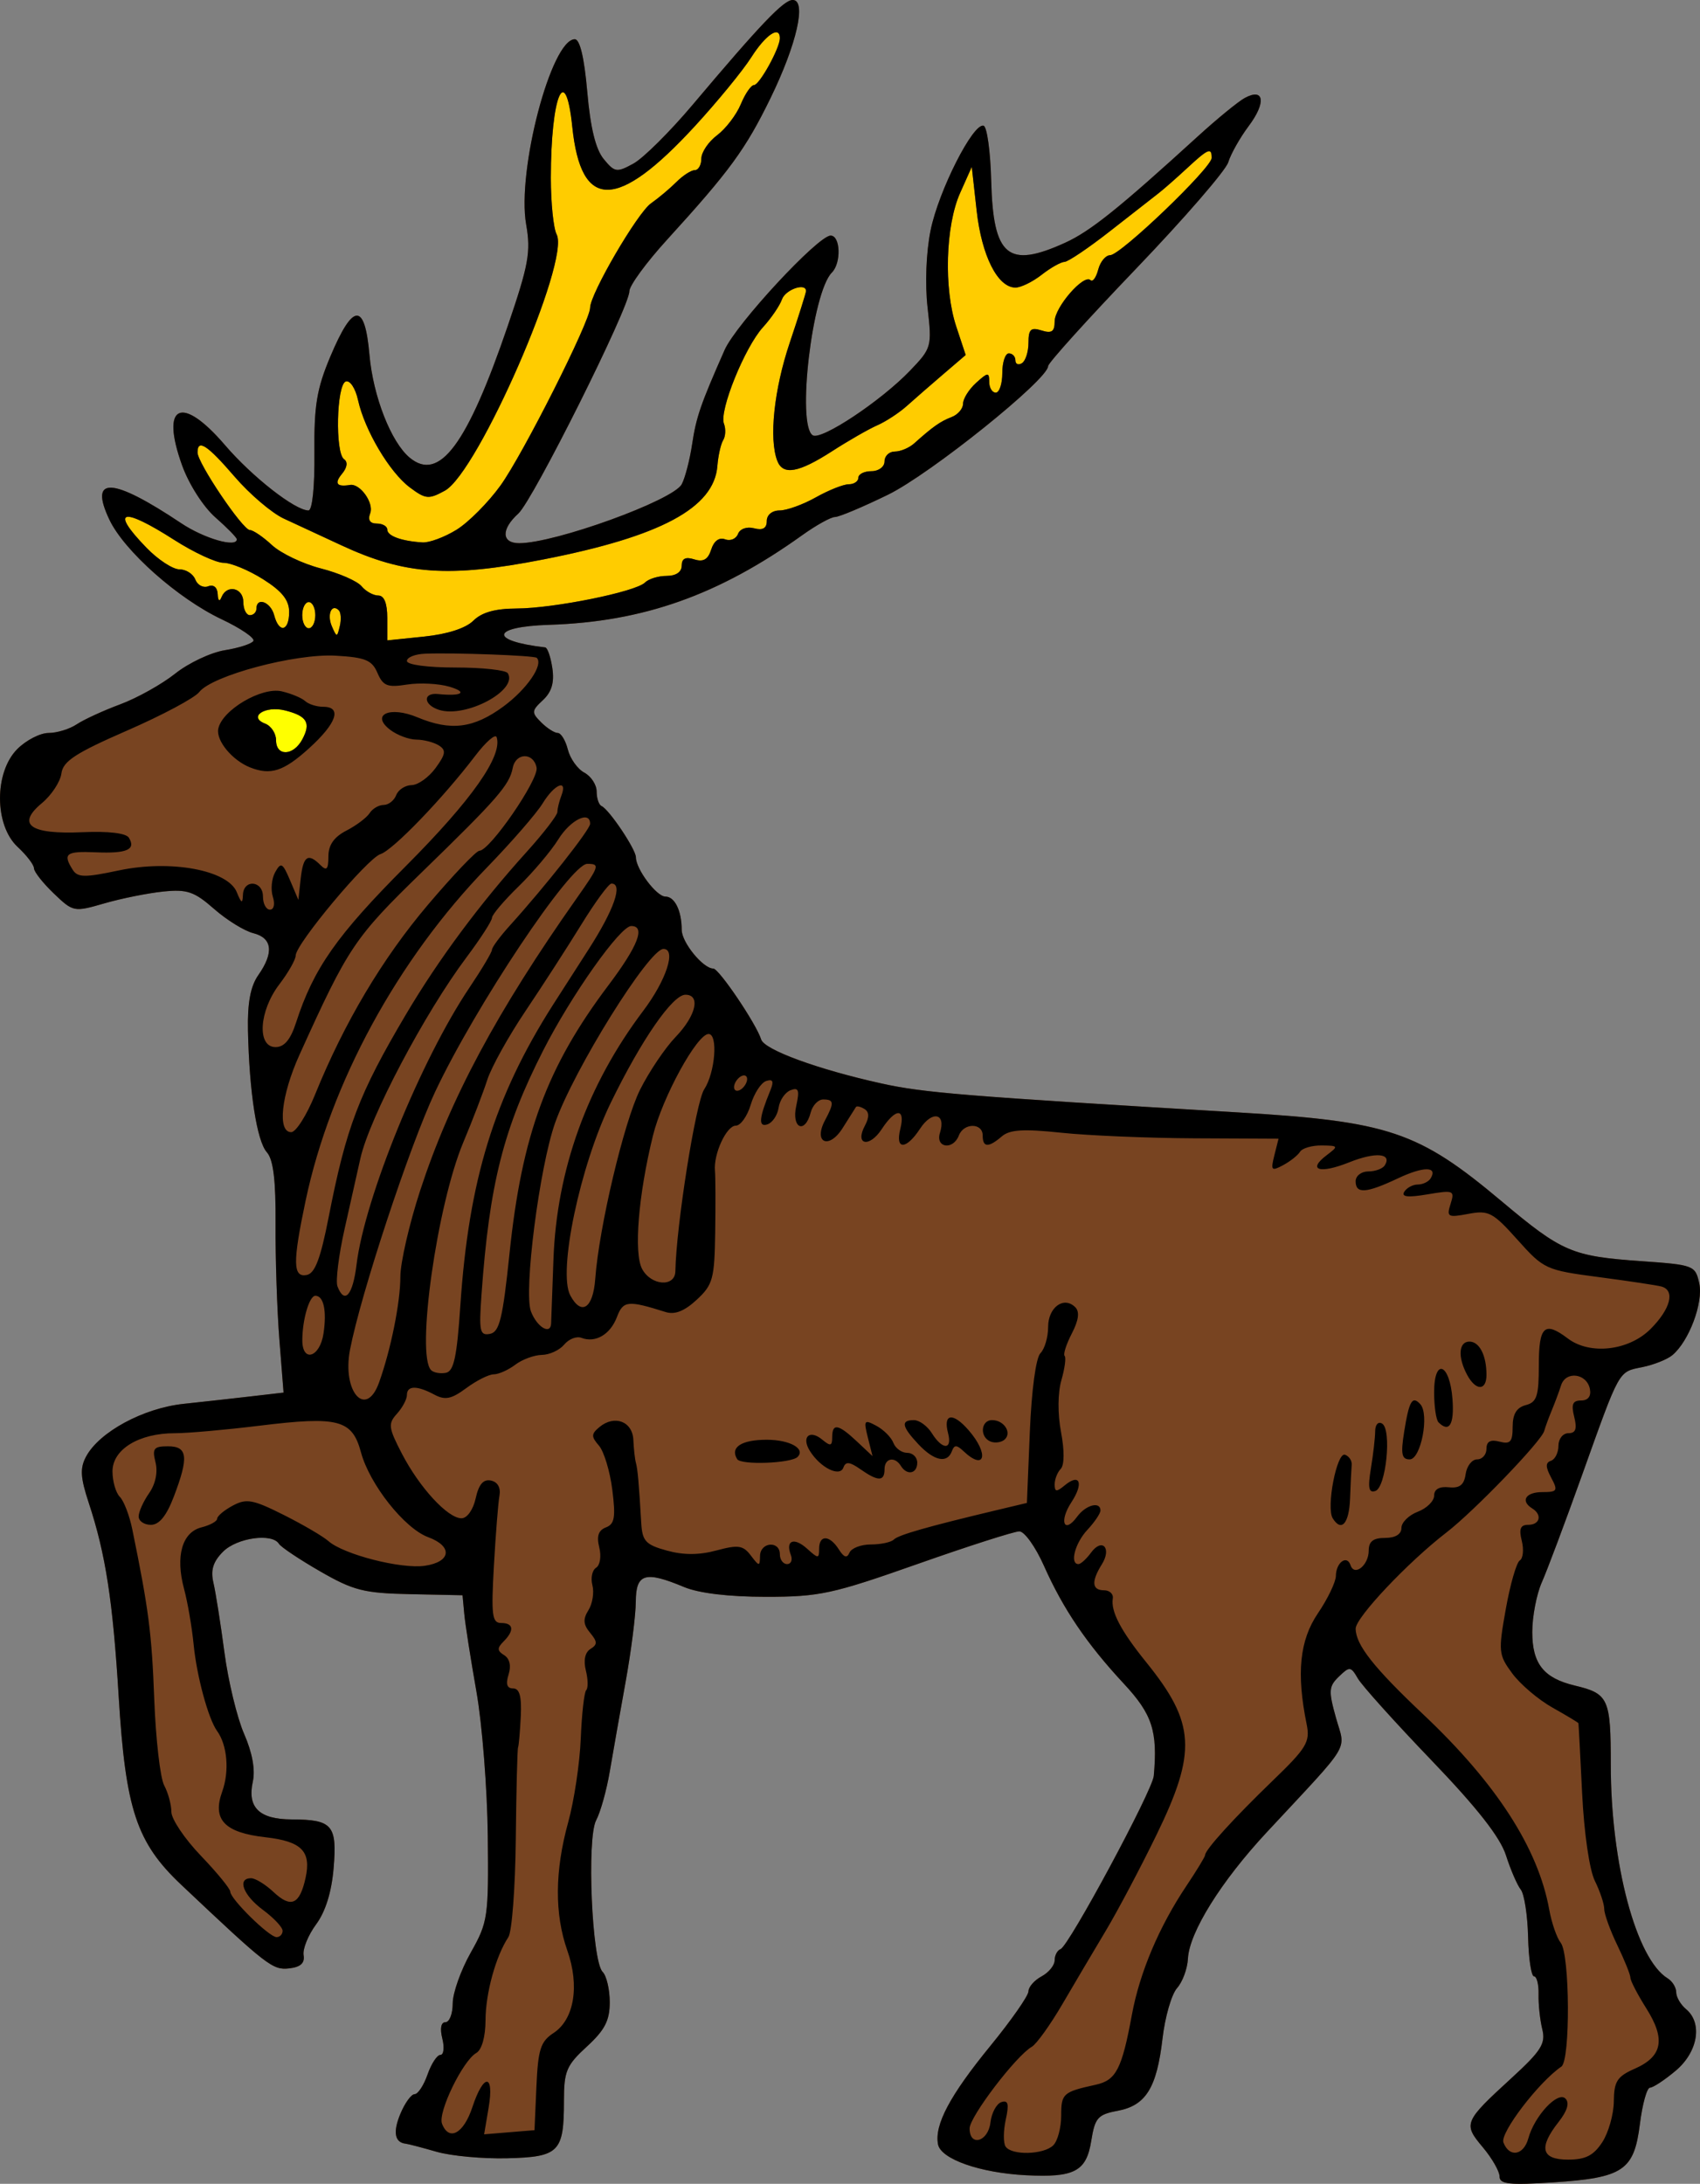 <?xml version="1.0" encoding="UTF-8" standalone="no"?>
<!-- Created with Inkscape (http://www.inkscape.org/) -->

<svg
   version="1.1"
   id="svg1"
   width="346.437"
   height="444.927"
   viewBox="0 0 346.437 444.927"
   sodipodi:docname="Deer28c.svg"
   inkscape:version="1.3.2 (091e20ef0f, 2023-11-25)"
   xmlns:inkscape="http://www.inkscape.org/namespaces/inkscape"
   xmlns:sodipodi="http://sodipodi.sourceforge.net/DTD/sodipodi-0.dtd"
   xmlns="http://www.w3.org/2000/svg"
   xmlns:svg="http://www.w3.org/2000/svg">
  <rect x="0" y="0" width="346.437" height="444.927" fill="#808080" stroke="none"/>
  <defs
     id="defs1" />
  <sodipodi:namedview
     id="namedview1"
     pagecolor="#ffffff"
     bordercolor="#000000"
     borderopacity="0.25"
     inkscape:showpageshadow="2"
     inkscape:pageopacity="0.0"
     inkscape:pagecheckerboard="0"
     inkscape:deskcolor="#d1d1d1"
     showgrid="false"
     inkscape:zoom="1.3050131"
     inkscape:cx="170.11323"
     inkscape:cy="211.10899"
     inkscape:window-width="1920"
     inkscape:window-height="1011"
     inkscape:window-x="0"
     inkscape:window-y="0"
     inkscape:window-maximized="1"
     inkscape:current-layer="layer1" />
  <g
     inkscape:groupmode="layer"
     id="layer1"
     inkscape:label="Layer 1"
     transform="translate(-33.077,-38.667)">
    <path
       style="display:inline;fill:#784421"
       d="m 338.667,482.109 c 0,-1.047 -1.543,-3.738 -3.429,-5.98 -4.012,-4.768 -3.838,-5.19 5.814,-14.031 6.113,-5.6 7.045,-7.074 6.321,-10 -0.467,-1.888 -0.807,-5.082 -0.756,-7.099 0.051,-2.017 -0.367,-3.672 -0.929,-3.677 -0.562,-0.006 -1.105,-3.615 -1.207,-8.019 -0.102,-4.405 -0.774,-8.75 -1.493,-9.656 -0.719,-0.906 -2.076,-4.047 -3.016,-6.981 -1.183,-3.69 -5.857,-9.652 -15.174,-19.354 -7.406,-7.711 -14.156,-15.211 -15.001,-16.667 -1.442,-2.484 -1.679,-2.509 -3.865,-0.401 -2.08,2.007 -2.145,2.901 -0.604,8.404 1.946,6.951 3.469,4.434 -14.13,23.351 -9.3,9.996 -15.764,20.366 -16.036,25.726 -0.104,2.049 -1.103,4.749 -2.22,6 -1.117,1.251 -2.449,5.874 -2.961,10.274 -1.17,10.065 -3.395,13.644 -9.153,14.724 -4.036,0.757 -4.617,1.419 -5.367,6.114 -0.998,6.241 -3.42,7.516 -13.313,7.009 -9.342,-0.479 -17.336,-3.284 -17.914,-6.286 -0.767,-3.982 2.415,-9.968 10.66,-20.055 4.274,-5.229 7.771,-10.235 7.772,-11.126 9e-4,-0.891 1.202,-2.262 2.668,-3.047 1.467,-0.785 2.667,-2.256 2.667,-3.269 0,-1.013 0.542,-2.042 1.205,-2.286 1.693,-0.625 18.724,-32.265 18.995,-35.29 0.818,-9.133 -0.289,-12.539 -6.111,-18.798 -7.553,-8.12 -12.366,-15.224 -16.277,-24.022 -1.711,-3.85 -3.964,-7 -5.006,-7 -1.042,0 -10.405,3 -20.806,6.667 -17.283,6.093 -19.938,6.667 -30.832,6.667 -7.58,0 -13.663,-0.728 -16.707,-2 -7.944,-3.319 -9.791,-2.755 -9.819,3 -0.013,2.75 -0.948,10.1 -2.076,16.333 -1.129,6.233 -2.581,14.456 -3.229,18.272 -0.647,3.816 -1.894,8.278 -2.77,9.916 -1.944,3.632 -0.876,28.703 1.316,30.895 0.798,0.798 1.451,3.585 1.451,6.194 0,3.715 -1.011,5.67 -4.667,9.025 -4.163,3.82 -4.667,5.017 -4.667,11.078 0,10.408 -0.985,11.406 -11.517,11.677 -4.966,0.128 -11.456,-0.466 -14.422,-1.32 -2.967,-0.854 -5.794,-1.594 -6.283,-1.645 -2.271,-0.237 -2.664,-2.343 -1.129,-6.05 0.921,-2.224 2.233,-4.043 2.916,-4.043 0.683,0 1.868,-1.8 2.635,-4 0.767,-2.2 1.947,-4 2.623,-4 0.676,0 0.852,-1.5 0.392,-3.333 -0.515,-2.054 -0.269,-3.333 0.641,-3.333 0.813,0 1.478,-1.724 1.478,-3.832 0,-2.108 1.65,-6.758 3.667,-10.333 3.515,-6.232 3.659,-7.22 3.479,-23.835 -0.103,-9.533 -1.143,-22.733 -2.31,-29.333 -1.167,-6.6 -2.283,-13.721 -2.479,-15.825 l -0.356,-3.825 -10.667,-0.223 c -9.421,-0.197 -11.562,-0.738 -18.333,-4.636 -4.217,-2.427 -8.002,-4.956 -8.412,-5.619 -1.386,-2.243 -8.552,-1.242 -11.385,1.591 -2.039,2.039 -2.573,3.756 -1.969,6.333 0.456,1.945 1.465,8.336 2.243,14.203 0.778,5.867 2.585,13.34 4.015,16.607 1.668,3.811 2.302,7.295 1.769,9.721 -1.156,5.262 1.315,7.668 7.902,7.693 8.315,0.031 9.291,1.155 8.567,9.876 -0.406,4.899 -1.649,8.906 -3.565,11.498 -1.618,2.188 -2.767,5.019 -2.554,6.292 0.27,1.611 -0.625,2.427 -2.946,2.687 -3.359,0.375 -4.435,-0.459 -22.007,-17.052 -9.095,-8.589 -11.331,-15.323 -12.732,-38.354 -1.186,-19.488 -2.66,-29.027 -6.097,-39.436 -1.706,-5.167 -1.816,-7.067 -0.549,-9.434 2.686,-5.018 11.652,-9.867 19.866,-10.744 4.136,-0.441 10.413,-1.139 13.95,-1.549 l 6.431,-0.747 -0.857,-10.862 c -0.471,-5.974 -0.819,-16.519 -0.773,-23.434 0.059,-8.96 -0.451,-13.174 -1.776,-14.667 -2.036,-2.293 -3.584,-12.272 -3.848,-24.801 -0.119,-5.648 0.509,-9.009 2.112,-11.297 3.212,-4.586 2.854,-7.564 -1.028,-8.538 -1.82,-0.457 -5.418,-2.682 -7.996,-4.946 -4.028,-3.537 -5.485,-4.034 -10.358,-3.535 -3.119,0.319 -8.511,1.401 -11.982,2.405 -6.225,1.8 -6.366,1.772 -10.333,-2.028 -2.212,-2.119 -4.022,-4.422 -4.022,-5.118 0,-0.695 -1.5,-2.654 -3.333,-4.354 -4.759,-4.411 -4.792,-15.212 -0.061,-19.944 1.8,-1.8 4.666,-3.273 6.37,-3.273 1.703,0 4.281,-0.791 5.727,-1.757 1.447,-0.966 5.441,-2.801 8.878,-4.078 3.436,-1.276 8.478,-4.093 11.205,-6.26 2.726,-2.167 7.278,-4.311 10.115,-4.764 2.837,-0.454 5.451,-1.299 5.81,-1.879 0.358,-0.58 -2.559,-2.573 -6.484,-4.43 -8.901,-4.211 -19.838,-13.915 -22.859,-20.281 -4.238,-8.932 0.533,-8.697 14.632,0.719 4.68,3.125 11.333,5.047 11.333,3.273 0,-0.343 -1.959,-2.345 -4.354,-4.448 -2.481,-2.178 -5.409,-6.755 -6.805,-10.638 -4.46,-12.402 -0.115,-14.436 8.752,-4.098 5.551,6.471 14.288,13.307 17.008,13.307 0.785,0 1.279,-4.766 1.214,-11.695 -0.091,-9.658 0.474,-13.083 3.247,-19.667 4.625,-10.982 7.025,-11.093 7.967,-0.367 0.743,8.467 4.404,17.824 8.208,20.981 6.029,5.004 11.708,-2.627 19.98,-26.847 4.255,-12.458 4.728,-15.07 3.748,-20.667 -1.918,-10.949 5.12,-37.739 9.914,-37.739 1.041,0 1.934,3.775 2.542,10.739 0.636,7.293 1.709,11.679 3.344,13.667 2.245,2.73 2.653,2.793 6.059,0.927 2.008,-1.1 7.446,-6.5 12.084,-12 13.853,-16.428 18.538,-21.333 20.371,-21.333 2.882,0 0.851,8.988 -4.52,20 C 185.01,69.086 181.794,73.486 169,87.522 c -4.217,4.626 -7.667,9.341 -7.667,10.479 0,3.283 -19.636,42.59 -22.629,45.299 -3.531,3.196 -3.447,6.034 0.179,6.034 7.311,0 31.361,-8.718 33.121,-12.007 0.685,-1.279 1.638,-4.951 2.119,-8.16 0.829,-5.528 1.724,-8.124 6.622,-19.201 2.33,-5.27 19.049,-23.3 21.605,-23.3 2.01,0 2.194,5.589 0.248,7.535 -4.019,4.019 -7.199,31.112 -3.892,33.156 1.743,1.077 13.886,-6.988 19.808,-13.157 4.418,-4.602 4.495,-4.879 3.59,-12.874 -0.547,-4.831 -0.294,-11.268 0.618,-15.749 1.643,-8.073 8.707,-21.99 10.807,-21.29 0.693,0.231 1.386,5.273 1.54,11.206 0.402,15.424 3.385,17.936 15.025,12.649 5.166,-2.347 10.909,-6.946 27.09,-21.697 3.952,-3.603 8.266,-7.129 9.586,-7.835 3.939,-2.108 4.361,0.949 0.79,5.715 -1.789,2.388 -3.671,5.718 -4.182,7.4 -0.511,1.682 -8.981,11.457 -18.821,21.721 -9.84,10.264 -17.891,19.18 -17.891,19.813 0,2.719 -23.984,21.977 -32.629,26.2 -5.113,2.498 -9.973,4.541 -10.8,4.541 -0.827,0 -3.844,1.675 -6.704,3.723 -17.042,12.201 -32.37,17.627 -51.528,18.242 -11.861,0.381 -12.375,3.254 -0.824,4.603 0.467,0.054 1.122,1.964 1.457,4.243 0.429,2.921 -0.138,4.839 -1.921,6.499 -2.334,2.175 -2.362,2.522 -0.362,4.523 1.192,1.192 2.713,2.167 3.38,2.167 0.667,0 1.593,1.516 2.058,3.369 0.465,1.853 1.976,3.974 3.359,4.714 1.382,0.74 2.513,2.474 2.513,3.854 0,1.38 0.45,2.709 1,2.953 1.542,0.685 7,8.824 7,10.437 0,2.411 4.201,8.007 6.011,8.007 1.901,0 3.323,2.899 3.323,6.776 0,2.559 4.353,7.891 6.442,7.891 1.148,0 8.785,11.311 9.748,14.437 0.651,2.112 11.562,6.107 24.476,8.962 8.67,1.917 16.747,2.573 72.667,5.905 30.786,1.835 36.763,3.846 53.728,18.084 12.38,10.39 14.323,11.223 28.525,12.225 10.676,0.753 10.975,0.868 11.776,4.517 0.865,3.94 -2.091,11.821 -5.493,14.644 -1.037,0.861 -3.774,1.951 -6.083,2.423 -4.965,1.015 -4.505,0.191 -12.355,22.135 -3.411,9.533 -7.078,19.304 -8.149,21.712 -1.071,2.408 -1.948,6.965 -1.948,10.127 0,6.468 2.326,9.395 8.667,10.908 6.885,1.643 7.333,2.629 7.333,16.14 0,20.151 5.177,39.581 11.594,43.513 0.957,0.586 1.74,1.863 1.74,2.837 0,0.974 0.9,2.517 2,3.43 3.423,2.841 2.437,8.729 -2.102,12.548 -2.256,1.899 -4.613,3.452 -5.237,3.452 -0.624,0 -1.552,3.334 -2.061,7.409 -1.183,9.469 -3.388,10.955 -17.632,11.887 -8.951,0.586 -10.968,0.367 -10.968,-1.187 z"
       id="path4" />
    <path
       id="path3"
       style="display:inline;fill:#ffcc00"
       d="m 191.245,45.247 c -1.046,0.009 -3.036,1.905 -5.062,5.086 -1.751,2.75 -6.934,9.073 -11.516,14.051 -15.847,17.217 -23.198,17.252 -24.967,0.119 -1.387,-13.442 -4.367,-6.334 -4.367,10.418 0,5.09 0.53,10.265 1.178,11.5 2.811,5.364 -16.017,48.517 -22.783,52.219 -3.29,1.8 -3.913,1.742 -7.133,-0.666 -4.13,-3.09 -9.204,-11.644 -10.555,-17.793 -0.526,-2.396 -1.637,-4.087 -2.494,-3.795 -1.895,0.646 -2.203,14.568 -0.352,15.846 0.81,0.559 0.642,1.692 -0.443,3 -1.605,1.934 -1.044,2.694 1.654,2.236 2.044,-0.347 4.917,3.679 4.115,5.768 -0.527,1.373 -0.066,2.098 1.336,2.098 1.178,0 2.145,0.557 2.145,1.236 0,1.291 2.903,2.346 7.176,2.609 1.38,0.085 4.502,-1.077 6.938,-2.582 2.436,-1.505 6.463,-5.555 8.949,-9 4.575,-6.339 18.27,-33.494 18.27,-36.227 0,-2.806 9.638,-19.332 12.404,-21.27 1.522,-1.066 3.854,-3.026 5.182,-4.354 1.328,-1.328 3.015,-2.414 3.748,-2.414 0.733,0 1.334,-1.057 1.334,-2.35 0,-1.293 1.443,-3.436 3.209,-4.762 1.766,-1.326 3.94,-4.169 4.83,-6.316 0.89,-2.148 2.101,-3.904 2.691,-3.904 1.108,0 5.27,-7.534 5.27,-9.539 0,-0.833 -0.28,-1.219 -0.756,-1.215 z m 88.303,24.236 c -0.59,-0.093 -1.89,0.976 -4.631,3.518 -2.175,2.017 -4.769,4.295 -5.768,5.062 -0.998,0.768 -5.416,4.218 -9.816,7.666 -4.4,3.448 -8.599,6.282 -9.332,6.299 -0.733,0.017 -2.835,1.205 -4.668,2.639 -1.833,1.434 -4.232,2.602 -5.332,2.596 -3.621,-0.022 -6.873,-6.471 -7.896,-15.668 l -0.994,-8.928 -2.381,5.334 c -2.97,6.653 -3.343,19.462 -0.791,27.166 l 1.932,5.834 -4.602,3.939 c -2.531,2.166 -5.869,5.072 -7.418,6.461 -1.549,1.388 -4.249,3.154 -6,3.922 -1.751,0.768 -5.884,3.138 -9.184,5.266 -6.867,4.427 -10.034,4.984 -11.191,1.969 -1.722,-4.487 -0.667,-14.506 2.525,-24.018 1.833,-5.461 3.332,-10.217 3.332,-10.568 0,-1.771 -4.196,-0.321 -4.904,1.695 -0.451,1.283 -2.188,3.833 -3.861,5.666 -3.719,4.076 -8.966,17.038 -7.959,19.662 0.404,1.052 0.335,2.558 -0.152,3.346 -0.487,0.788 -1.021,3.162 -1.188,5.275 -0.671,8.525 -11.531,14.356 -35.449,19.033 -19.25,3.764 -28.223,3.139 -41.152,-2.867 -4.033,-1.874 -9.327,-4.331 -11.764,-5.459 -2.436,-1.128 -6.936,-4.962 -10,-8.52 -5.591,-6.492 -7.57,-7.784 -7.57,-4.941 0,2.147 9.22,15.805 10.67,15.805 0.656,0 2.676,1.375 4.488,3.055 1.812,1.68 6.307,3.826 9.99,4.77 3.683,0.944 7.406,2.57 8.271,3.613 0.866,1.043 2.4,1.896 3.41,1.896 1.203,0 1.838,1.577 1.838,4.57 v 4.57 l 7.541,-0.779 c 4.719,-0.487 8.462,-1.698 10,-3.236 1.69,-1.69 4.437,-2.466 8.791,-2.482 7.603,-0.028 24.292,-3.402 26.184,-5.293 0.743,-0.743 2.729,-1.35 4.416,-1.35 1.896,0 3.068,-0.798 3.068,-2.09 0,-1.454 0.778,-1.842 2.559,-1.277 1.848,0.587 2.807,0.028 3.453,-2.008 0.554,-1.746 1.629,-2.537 2.824,-2.078 1.062,0.407 2.247,-0.083 2.633,-1.09 0.403,-1.051 1.801,-1.542 3.283,-1.154 1.766,0.462 2.58,-0.006 2.58,-1.48 0,-1.256 1.097,-2.156 2.627,-2.156 1.444,0 4.762,-1.199 7.373,-2.666 2.611,-1.467 5.629,-2.668 6.707,-2.668 1.078,0 1.961,-0.599 1.961,-1.332 0,-0.733 1.199,-1.334 2.666,-1.334 1.481,0 2.666,-0.889 2.666,-2 0,-1.1 0.943,-2 2.096,-2 1.152,0 2.931,-0.749 3.953,-1.666 3.788,-3.397 5.342,-4.49 7.619,-5.359 1.283,-0.49 2.332,-1.717 2.332,-2.727 0,-1.009 1.201,-2.921 2.668,-4.248 2.398,-2.17 2.666,-2.191 2.666,-0.207 0,1.214 0.601,2.207 1.334,2.207 0.733,0 1.332,-1.8 1.332,-4 0,-2.2 0.601,-4 1.334,-4 0.733,0 1.334,0.635 1.334,1.412 0,0.777 0.599,1.041 1.332,0.588 0.733,-0.453 1.334,-2.328 1.334,-4.168 0,-2.738 0.483,-3.191 2.666,-2.498 2.066,0.656 2.668,0.24 2.668,-1.85 0,-2.88 5.965,-9.74 7.305,-8.4 0.44,0.44 1.147,-0.525 1.57,-2.143 0.423,-1.618 1.518,-2.941 2.434,-2.941 2.11,0 20.691,-17.806 20.691,-19.828 0,-0.826 -0.099,-1.299 -0.453,-1.355 z M 59.136,143.96 c -1.378,0.063 -0.2,2.191 3.793,6.311 2.344,2.418 5.363,4.396 6.709,4.396 1.346,0 2.804,0.934 3.242,2.076 0.438,1.142 1.62,1.761 2.625,1.375 1.094,-0.42 1.871,0.218 1.934,1.59 0.064,1.391 0.369,1.637 0.777,0.625 1.08,-2.675 4.451,-1.918 4.451,1 0,1.467 0.601,2.668 1.334,2.668 0.733,0 1.332,-0.601 1.332,-1.334 0,-2.445 2.906,-1.372 3.613,1.334 0.983,3.76 3.055,3.319 3.055,-0.65 0,-2.417 -1.442,-4.225 -5.309,-6.666 -2.919,-1.843 -6.546,-3.352 -8.062,-3.352 -1.516,0 -6.04,-2.099 -10.053,-4.666 -5.019,-3.21 -8.225,-4.763 -9.441,-4.707 z m 36.865,17.373 c -0.733,0 -1.334,1.201 -1.334,2.668 0,1.467 0.601,2.666 1.334,2.666 0.733,0 1.332,-1.199 1.332,-2.666 0,-1.467 -0.599,-2.668 -1.332,-2.668 z m 5.244,1.221 c -0.922,0.014 -1.354,1.84 -0.537,3.723 0.992,2.284 1.065,2.282 1.617,-0.047 0.318,-1.341 0.224,-2.791 -0.207,-3.223 -0.319,-0.319 -0.615,-0.457 -0.873,-0.453 z" />
    <path
       style="fill:#ffff00"
       d="m 94.681,189.306 c 1.805,-3.373 0.97,-4.77 -3.528,-5.899 -4.077,-1.023 -7.604,1.325 -4.043,2.692 1.223,0.469 2.223,1.989 2.223,3.377 0,3.344 3.528,3.231 5.348,-0.17 z"
       id="path2" />
    <path
       style="display:inline;fill:#000000"
       d="m 338.667,482.109 c 0,-1.047 -1.543,-3.738 -3.429,-5.98 -4.012,-4.768 -3.838,-5.19 5.814,-14.031 6.113,-5.6 7.045,-7.074 6.321,-10 -0.467,-1.888 -0.807,-5.082 -0.756,-7.099 0.051,-2.017 -0.367,-3.672 -0.929,-3.677 -0.562,-0.006 -1.105,-3.615 -1.207,-8.019 -0.102,-4.405 -0.774,-8.75 -1.493,-9.656 -0.719,-0.906 -2.076,-4.047 -3.016,-6.981 -1.183,-3.69 -5.857,-9.652 -15.174,-19.354 -7.406,-7.711 -14.156,-15.211 -15.001,-16.667 -1.442,-2.484 -1.679,-2.509 -3.865,-0.401 -2.08,2.007 -2.145,2.901 -0.604,8.404 1.946,6.951 3.469,4.434 -14.13,23.351 -9.3,9.996 -15.764,20.366 -16.036,25.726 -0.104,2.049 -1.103,4.749 -2.22,6 -1.117,1.251 -2.449,5.874 -2.961,10.274 -1.17,10.065 -3.395,13.644 -9.153,14.724 -4.036,0.757 -4.617,1.419 -5.367,6.114 -0.998,6.241 -3.42,7.516 -13.313,7.009 -9.342,-0.479 -17.336,-3.284 -17.914,-6.286 -0.767,-3.982 2.415,-9.968 10.66,-20.055 4.274,-5.229 7.771,-10.235 7.772,-11.126 9e-4,-0.891 1.202,-2.262 2.668,-3.047 1.467,-0.785 2.667,-2.256 2.667,-3.269 0,-1.013 0.542,-2.042 1.205,-2.286 1.693,-0.625 18.724,-32.265 18.995,-35.29 0.818,-9.133 -0.289,-12.539 -6.111,-18.798 -7.553,-8.12 -12.366,-15.224 -16.277,-24.022 -1.711,-3.85 -3.964,-7 -5.006,-7 -1.042,0 -10.405,3 -20.806,6.667 -17.283,6.093 -19.938,6.667 -30.832,6.667 -7.58,0 -13.663,-0.728 -16.707,-2 -7.944,-3.319 -9.791,-2.755 -9.819,3 -0.013,2.75 -0.948,10.1 -2.076,16.333 -1.129,6.233 -2.581,14.456 -3.229,18.272 -0.647,3.816 -1.894,8.278 -2.77,9.916 -1.944,3.632 -0.876,28.703 1.316,30.895 0.798,0.798 1.451,3.585 1.451,6.194 0,3.715 -1.011,5.67 -4.667,9.025 -4.163,3.82 -4.667,5.017 -4.667,11.078 0,10.408 -0.985,11.406 -11.517,11.677 -4.966,0.128 -11.456,-0.466 -14.422,-1.32 -2.967,-0.854 -5.794,-1.594 -6.283,-1.645 -2.271,-0.237 -2.664,-2.343 -1.129,-6.05 0.921,-2.224 2.233,-4.043 2.916,-4.043 0.683,0 1.868,-1.8 2.635,-4 0.767,-2.2 1.947,-4 2.623,-4 0.676,0 0.852,-1.5 0.392,-3.333 -0.515,-2.054 -0.269,-3.333 0.641,-3.333 0.813,0 1.478,-1.724 1.478,-3.832 0,-2.108 1.65,-6.758 3.667,-10.333 3.515,-6.232 3.659,-7.22 3.479,-23.835 -0.103,-9.533 -1.143,-22.733 -2.31,-29.333 -1.167,-6.6 -2.283,-13.721 -2.479,-15.825 l -0.356,-3.825 -10.667,-0.223 c -9.421,-0.197 -11.562,-0.738 -18.333,-4.636 -4.217,-2.427 -8.002,-4.956 -8.412,-5.619 -1.386,-2.243 -8.552,-1.242 -11.385,1.591 -2.039,2.039 -2.573,3.756 -1.969,6.333 0.456,1.945 1.465,8.336 2.243,14.203 0.778,5.867 2.585,13.34 4.015,16.607 1.668,3.811 2.302,7.295 1.769,9.721 -1.156,5.262 1.315,7.668 7.902,7.693 8.315,0.031 9.291,1.155 8.567,9.876 -0.406,4.899 -1.649,8.906 -3.565,11.498 -1.618,2.188 -2.767,5.019 -2.554,6.292 0.27,1.611 -0.625,2.427 -2.946,2.687 -3.359,0.375 -4.435,-0.459 -22.007,-17.052 -9.095,-8.589 -11.331,-15.323 -12.732,-38.354 -1.186,-19.488 -2.66,-29.027 -6.097,-39.436 -1.706,-5.167 -1.816,-7.067 -0.549,-9.434 2.686,-5.018 11.652,-9.867 19.866,-10.744 4.136,-0.441 10.413,-1.139 13.95,-1.549 l 6.431,-0.747 -0.857,-10.862 c -0.471,-5.974 -0.819,-16.519 -0.773,-23.434 0.059,-8.96 -0.451,-13.174 -1.776,-14.667 -2.036,-2.293 -3.584,-12.272 -3.848,-24.801 -0.119,-5.648 0.509,-9.009 2.112,-11.297 3.212,-4.586 2.854,-7.564 -1.028,-8.538 -1.82,-0.457 -5.418,-2.682 -7.996,-4.946 -4.028,-3.537 -5.485,-4.034 -10.358,-3.535 -3.119,0.319 -8.511,1.401 -11.982,2.405 -6.225,1.8 -6.366,1.772 -10.333,-2.028 -2.212,-2.119 -4.022,-4.422 -4.022,-5.118 0,-0.695 -1.5,-2.654 -3.333,-4.354 -4.759,-4.411 -4.792,-15.212 -0.061,-19.944 1.8,-1.8 4.666,-3.273 6.37,-3.273 1.703,0 4.281,-0.791 5.727,-1.757 1.447,-0.966 5.441,-2.801 8.878,-4.078 3.436,-1.276 8.478,-4.093 11.205,-6.26 2.726,-2.167 7.278,-4.311 10.115,-4.764 2.837,-0.454 5.451,-1.299 5.81,-1.879 0.358,-0.58 -2.559,-2.573 -6.484,-4.43 -8.901,-4.211 -19.838,-13.915 -22.859,-20.281 -4.238,-8.932 0.533,-8.697 14.632,0.719 4.68,3.125 11.333,5.047 11.333,3.273 0,-0.343 -1.959,-2.345 -4.354,-4.448 -2.481,-2.178 -5.409,-6.755 -6.805,-10.638 -4.46,-12.402 -0.115,-14.436 8.752,-4.098 5.551,6.471 14.288,13.307 17.008,13.307 0.785,0 1.279,-4.766 1.214,-11.695 -0.091,-9.658 0.474,-13.083 3.247,-19.667 4.625,-10.982 7.025,-11.093 7.967,-0.367 0.743,8.467 4.404,17.824 8.208,20.981 6.029,5.004 11.708,-2.627 19.98,-26.847 4.255,-12.458 4.728,-15.07 3.748,-20.667 -1.918,-10.949 5.12,-37.739 9.914,-37.739 1.041,0 1.934,3.775 2.542,10.739 0.636,7.293 1.709,11.679 3.344,13.667 2.245,2.73 2.653,2.793 6.059,0.927 2.008,-1.1 7.446,-6.5 12.084,-12 13.853,-16.428 18.538,-21.333 20.371,-21.333 2.882,0 0.851,8.988 -4.52,20 C 185.01,69.086 181.794,73.486 169,87.522 c -4.217,4.626 -7.667,9.341 -7.667,10.479 0,3.283 -19.636,42.59 -22.629,45.299 -3.531,3.196 -3.447,6.034 0.179,6.034 7.311,0 31.361,-8.718 33.121,-12.007 0.685,-1.279 1.638,-4.951 2.119,-8.16 0.829,-5.528 1.724,-8.124 6.622,-19.201 2.33,-5.27 19.049,-23.3 21.605,-23.3 2.01,0 2.194,5.589 0.248,7.535 -4.019,4.019 -7.199,31.112 -3.892,33.156 1.743,1.077 13.886,-6.988 19.808,-13.157 4.418,-4.602 4.495,-4.879 3.59,-12.874 -0.547,-4.831 -0.294,-11.268 0.618,-15.749 1.643,-8.073 8.707,-21.99 10.807,-21.29 0.693,0.231 1.386,5.273 1.54,11.206 0.402,15.424 3.385,17.936 15.025,12.649 5.166,-2.347 10.909,-6.946 27.09,-21.697 3.952,-3.603 8.266,-7.129 9.586,-7.835 3.939,-2.108 4.361,0.949 0.79,5.715 -1.789,2.388 -3.671,5.718 -4.182,7.4 -0.511,1.682 -8.981,11.457 -18.821,21.721 -9.84,10.264 -17.891,19.18 -17.891,19.813 0,2.719 -23.984,21.977 -32.629,26.2 -5.113,2.498 -9.973,4.541 -10.8,4.541 -0.827,0 -3.844,1.675 -6.704,3.723 -17.042,12.201 -32.37,17.627 -51.528,18.242 -11.861,0.381 -12.375,3.254 -0.824,4.603 0.467,0.054 1.122,1.964 1.457,4.243 0.429,2.921 -0.138,4.839 -1.921,6.499 -2.334,2.175 -2.362,2.522 -0.362,4.523 1.192,1.192 2.713,2.167 3.38,2.167 0.667,0 1.593,1.516 2.058,3.369 0.465,1.853 1.976,3.974 3.359,4.714 1.382,0.74 2.513,2.474 2.513,3.854 0,1.38 0.45,2.709 1,2.953 1.542,0.685 7,8.824 7,10.437 0,2.411 4.201,8.007 6.011,8.007 1.901,0 3.323,2.899 3.323,6.776 0,2.559 4.353,7.891 6.442,7.891 1.148,0 8.785,11.311 9.748,14.437 0.651,2.112 11.562,6.107 24.476,8.962 8.67,1.917 16.747,2.573 72.667,5.905 30.786,1.835 36.763,3.846 53.728,18.084 12.38,10.39 14.323,11.223 28.525,12.225 10.676,0.753 10.975,0.868 11.776,4.517 0.865,3.94 -2.091,11.821 -5.493,14.644 -1.037,0.861 -3.774,1.951 -6.083,2.423 -4.965,1.015 -4.505,0.191 -12.355,22.135 -3.411,9.533 -7.078,19.304 -8.149,21.712 -1.071,2.408 -1.948,6.965 -1.948,10.127 0,6.468 2.326,9.395 8.667,10.908 6.885,1.643 7.333,2.629 7.333,16.14 0,20.151 5.177,39.581 11.594,43.513 0.957,0.586 1.74,1.863 1.74,2.837 0,0.974 0.9,2.517 2,3.43 3.423,2.841 2.437,8.729 -2.102,12.548 -2.256,1.899 -4.613,3.452 -5.237,3.452 -0.624,0 -1.552,3.334 -2.061,7.409 -1.183,9.469 -3.388,10.955 -17.632,11.887 -8.951,0.586 -10.968,0.367 -10.968,-1.187 z m 20.922,-6.979 c 1.274,-1.945 2.338,-5.695 2.364,-8.333 0.04,-4.088 0.672,-5.073 4.276,-6.66 5.641,-2.484 6.315,-5.996 2.354,-12.27 -1.787,-2.832 -3.25,-5.648 -3.25,-6.258 0,-0.61 -1.2,-3.593 -2.667,-6.629 -1.467,-3.036 -2.667,-6.356 -2.667,-7.379 0,-1.023 -0.861,-3.602 -1.912,-5.731 -1.108,-2.243 -2.199,-9.761 -2.595,-17.872 -0.375,-7.7 -0.715,-14.112 -0.754,-14.248 -0.04,-0.136 -2.419,-1.567 -5.287,-3.179 -2.868,-1.612 -6.549,-4.736 -8.18,-6.941 -2.819,-3.813 -2.884,-4.46 -1.331,-13.15 0.898,-5.027 2.181,-9.479 2.851,-9.893 0.67,-0.414 0.851,-2.216 0.402,-4.004 -0.612,-2.437 -0.279,-3.252 1.328,-3.252 2.382,0 2.882,-2.053 0.811,-3.333 -2.469,-1.526 -1.359,-3.333 2.047,-3.333 3.071,0 3.236,-0.269 1.809,-2.936 -1.171,-2.188 -1.183,-3.066 -0.047,-3.444 0.838,-0.28 1.525,-1.658 1.525,-3.064 0,-1.406 0.911,-2.556 2.025,-2.556 1.495,0 1.806,-0.874 1.189,-3.333 -0.644,-2.566 -0.32,-3.333 1.406,-3.333 1.412,0 2.077,-0.858 1.796,-2.318 -0.619,-3.216 -4.906,-3.785 -5.874,-0.781 -0.431,1.338 -1.285,3.632 -1.898,5.099 -0.613,1.467 -1.309,3.366 -1.546,4.22 -0.585,2.109 -14.272,16.316 -19.89,20.646 -7.891,6.081 -18.541,17.357 -18.532,19.622 0.013,3.287 3.7,7.958 13.829,17.52 14.843,14.013 23.372,27.234 25.619,39.716 0.49,2.719 1.542,5.761 2.339,6.761 1.876,2.354 1.991,23.96 0.135,25.226 -4.612,3.145 -12.548,13.536 -11.809,15.461 1.202,3.133 4.121,2.651 5.077,-0.838 1.255,-4.582 5.998,-9.67 7.559,-8.109 0.869,0.869 0.396,2.491 -1.387,4.757 -4.145,5.27 -3.538,7.685 1.931,7.685 3.545,0 5.181,-0.832 6.953,-3.536 z m -111.856,0.603 c 0.88,-0.88 1.6,-3.599 1.6,-6.042 0,-4.49 0.367,-4.818 7.045,-6.284 4.147,-0.91 5.317,-3.177 7.363,-14.257 1.587,-8.596 5.531,-17.923 11.085,-26.218 2.112,-3.153 3.84,-5.999 3.84,-6.323 0,-1.072 5.886,-7.548 13.755,-15.134 6.919,-6.67 7.667,-7.907 6.94,-11.476 -2.122,-10.412 -1.444,-17.134 2.282,-22.628 2.003,-2.954 3.653,-6.386 3.667,-7.626 0.03,-2.746 2.259,-4.375 2.989,-2.184 0.785,2.354 3.702,0.011 3.702,-2.973 0,-1.872 0.923,-2.588 3.333,-2.588 2.098,0 3.333,-0.753 3.333,-2.033 0,-1.118 1.5,-2.603 3.333,-3.3 1.833,-0.697 3.333,-2.175 3.333,-3.285 0,-1.296 1.07,-1.904 2.996,-1.7 2.211,0.234 3.108,-0.468 3.426,-2.682 0.237,-1.65 1.289,-3 2.338,-3 1.049,0 1.907,-0.97 1.907,-2.156 0,-1.499 0.812,-1.943 2.667,-1.458 2.196,0.574 2.667,0.041 2.667,-3.022 0,-2.598 0.804,-3.93 2.667,-4.417 2.266,-0.593 2.667,-1.819 2.667,-8.155 0,-7.949 1.165,-9.014 5.921,-5.416 4.5,3.403 12.416,2.492 16.848,-1.94 4.083,-4.083 5.058,-7.864 2.231,-8.649 -0.917,-0.254 -6.657,-1.119 -12.755,-1.921 -10.816,-1.423 -11.224,-1.609 -16.583,-7.597 -5.024,-5.613 -5.882,-6.066 -10.027,-5.288 -4.194,0.787 -4.464,0.634 -3.616,-2.038 0.87,-2.742 0.631,-2.84 -4.719,-1.936 -3.993,0.675 -5.37,0.521 -4.722,-0.527 0.503,-0.813 1.743,-1.479 2.757,-1.479 1.013,0 2.188,-0.559 2.61,-1.241 1.527,-2.471 -1.438,-2.482 -6.635,-0.026 -6.485,3.066 -8.642,3.216 -8.642,0.6 0,-1.1 1.165,-2 2.588,-2 1.423,0 2.933,-0.559 3.355,-1.241 1.527,-2.471 -1.884,-2.761 -7.244,-0.616 -6.033,2.414 -8.627,1.598 -4.602,-1.447 2.457,-1.859 2.412,-1.946 -1.019,-1.986 -1.973,-0.023 -3.957,0.554 -4.408,1.284 -0.451,0.729 -2.006,1.961 -3.455,2.737 -2.375,1.271 -2.551,1.074 -1.781,-1.993 l 0.854,-3.403 -17.145,-0.082 c -9.43,-0.045 -21.645,-0.557 -27.145,-1.138 -7.696,-0.812 -10.485,-0.64 -12.105,0.749 -2.731,2.341 -3.895,2.283 -3.895,-0.195 0,-2.599 -3.854,-2.599 -4.851,0 -1.177,3.067 -4.833,2.541 -3.851,-0.554 1.267,-3.992 -1.601,-4.573 -4.059,-0.821 -2.845,4.342 -5.11,4.366 -4.024,0.043 1.08,-4.303 -0.954,-4.28 -3.786,0.043 -2.534,3.867 -5.544,3.245 -3.428,-0.709 0.917,-1.714 0.89,-2.783 -0.085,-3.386 -0.784,-0.485 -1.567,-0.671 -1.74,-0.414 -0.173,0.257 -1.389,2.181 -2.702,4.276 -2.797,4.463 -6.062,3.03 -3.596,-1.578 1.9,-3.551 1.838,-4.231 -0.388,-4.231 -1.014,0 -2.158,1.2 -2.542,2.667 -1.169,4.469 -3.946,3.214 -2.947,-1.332 0.712,-3.24 0.493,-3.851 -1.149,-3.221 -1.115,0.428 -2.213,2.03 -2.439,3.561 -0.226,1.531 -1.252,3.06 -2.28,3.399 -1.892,0.624 -1.732,-1.239 0.597,-6.923 0.758,-1.85 0.533,-2.356 -0.849,-1.912 -1.034,0.332 -2.453,2.513 -3.155,4.849 -0.702,2.335 -2.067,4.246 -3.033,4.246 -1.906,0 -4.577,5.788 -4.252,9.213 0.111,1.166 0.132,6.799 0.048,12.518 -0.14,9.497 -0.467,10.687 -3.77,13.748 -2.496,2.313 -4.458,3.086 -6.333,2.495 -7.706,-2.427 -8.648,-2.33 -9.924,1.027 -1.354,3.561 -4.382,5.329 -7.246,4.23 -0.983,-0.377 -2.556,0.242 -3.497,1.375 -0.941,1.133 -2.987,2.08 -4.547,2.103 -1.56,0.023 -4.001,0.923 -5.425,2 -1.423,1.077 -3.398,1.958 -4.387,1.958 -0.99,0 -3.503,1.26 -5.585,2.799 -3.047,2.253 -4.321,2.513 -6.525,1.333 C 118.037,320.903 116,320.938 116,322.895 c 0,0.859 -0.915,2.573 -2.034,3.81 -1.834,2.026 -1.735,2.826 1,8.105 3.591,6.932 9.36,13.19 12.159,13.19 1.142,0 2.379,-1.743 2.891,-4.074 0.625,-2.848 1.56,-3.936 3.106,-3.616 1.371,0.284 2.032,1.452 1.739,3.074 -0.26,1.439 -0.769,7.866 -1.133,14.282 -0.571,10.079 -0.371,11.667 1.472,11.667 2.553,0 2.745,1.521 0.477,3.789 -1.318,1.318 -1.289,1.882 0.143,2.767 1.127,0.697 1.463,2.169 0.899,3.944 -0.619,1.949 -0.328,2.833 0.93,2.833 1.306,0 1.751,1.621 1.555,5.667 -0.151,3.117 -0.399,5.967 -0.551,6.333 -0.152,0.367 -0.362,8.767 -0.465,18.667 -0.103,9.9 -0.783,18.9 -1.511,20 -2.571,3.888 -4.638,11.402 -4.657,16.934 -0.012,3.376 -0.759,6.024 -1.881,6.667 -2.763,1.583 -7.868,12.112 -6.987,14.408 1.406,3.665 4.403,2.044 6.181,-3.342 2.303,-6.977 4.502,-6.919 3.318,0.088 l -0.916,5.422 5.132,-0.422 5.132,-0.422 0.392,-8.885 c 0.335,-7.603 0.841,-9.179 3.504,-10.924 4.193,-2.747 5.331,-9.602 2.79,-16.804 -2.619,-7.423 -2.559,-16.207 0.179,-26.107 1.209,-4.371 2.362,-12.05 2.564,-17.066 0.201,-5.016 0.702,-9.455 1.112,-9.865 0.41,-0.41 0.375,-2.221 -0.077,-4.024 -0.515,-2.053 -0.165,-3.685 0.939,-4.367 1.452,-0.898 1.44,-1.476 -0.073,-3.298 -1.402,-1.689 -1.48,-2.776 -0.332,-4.615 0.826,-1.323 1.188,-3.606 0.804,-5.075 -0.384,-1.468 -0.044,-3.074 0.756,-3.569 0.804,-0.497 1.091,-2.348 0.641,-4.138 -0.575,-2.289 -0.177,-3.483 1.354,-4.071 1.778,-0.682 2.012,-2.063 1.302,-7.679 -0.476,-3.766 -1.702,-7.811 -2.726,-8.99 -1.596,-1.837 -1.581,-2.375 0.109,-3.777 3.067,-2.545 6.744,-1.154 6.909,2.615 0.08,1.817 0.31,3.904 0.513,4.638 0.366,1.326 0.615,4.122 1.092,12.271 0.218,3.717 0.892,4.448 5.208,5.64 3.41,0.941 6.571,0.935 10.124,-0.022 4.438,-1.195 5.425,-1.05 7,1.027 1.715,2.262 1.836,2.268 1.876,0.085 0.051,-2.834 4.042,-3.163 4.042,-0.333 0,1.1 0.664,2 1.476,2 0.812,0 1.153,-0.841 0.759,-1.87 -1.144,-2.98 0.665,-3.666 3.324,-1.26 2.271,2.055 2.442,2.055 2.442,0.003 0,-2.888 2.146,-2.821 4.011,0.127 1.058,1.671 1.676,1.86 2.177,0.667 0.385,-0.917 2.35,-1.667 4.367,-1.667 2.017,0 4.116,-0.45 4.666,-0.999 0.943,-0.943 6.799,-2.617 20.95,-5.99 l 6.172,-1.471 0.596,-14.471 c 0.351,-8.518 1.24,-15.115 2.162,-16.037 0.861,-0.861 1.566,-3.264 1.566,-5.341 0,-4.016 3.21,-6.348 5.536,-4.022 0.921,0.921 0.695,2.639 -0.703,5.341 -1.133,2.191 -1.794,4.25 -1.47,4.575 0.325,0.325 0.028,2.551 -0.659,4.947 -0.749,2.612 -0.778,6.848 -0.072,10.578 0.71,3.755 0.686,6.724 -0.061,7.489 -0.681,0.697 -1.238,2.12 -1.238,3.163 0,1.548 0.373,1.587 2.032,0.21 3.105,-2.577 3.943,-0.485 1.375,3.434 -2.561,3.909 -1.485,6.571 1.182,2.924 1.75,-2.393 4.744,-3.181 4.744,-1.249 0,0.595 -1.2,2.37 -2.667,3.944 -2.534,2.72 -3.64,6.974 -1.814,6.974 0.469,0 1.62,-1.049 2.558,-2.331 2.267,-3.1 4.274,-0.939 2.206,2.374 -2.183,3.496 -2.033,5.291 0.442,5.291 1.132,0 1.938,0.75 1.79,1.667 -0.429,2.661 1.616,6.56 6.817,13 10.005,12.387 10.349,18.205 2.082,35.179 -3.256,6.685 -7.906,15.473 -10.333,19.53 -2.428,4.056 -6.423,10.81 -8.879,15.007 -2.456,4.198 -5.243,8.079 -6.195,8.625 -3.215,1.844 -12.673,14.259 -12.673,16.635 0,3.803 3.779,2.729 4.245,-1.206 0.232,-1.96 1.235,-3.831 2.229,-4.158 1.38,-0.454 1.593,0.38 0.901,3.531 -0.498,2.269 -0.526,4.74 -0.062,5.491 1.162,1.88 7.799,1.721 9.753,-0.234 z m 56.931,-127.737 c -1.355,-2.193 0.825,-13.5 2.496,-12.943 0.829,0.276 1.447,1.202 1.373,2.058 -0.073,0.856 -0.223,3.956 -0.333,6.889 -0.191,5.09 -1.762,6.866 -3.536,3.996 z m 7.784,-10.15 c 0.471,-2.848 0.862,-6.264 0.87,-7.591 0.008,-1.354 0.633,-2.03 1.425,-1.541 1.983,1.226 0.796,12.995 -1.384,13.722 -1.356,0.452 -1.567,-0.615 -0.911,-4.59 z m -104.041,0.156 c -2.19,-1.534 -2.993,-1.612 -3.459,-0.333 -0.727,1.997 -4.655,0.06 -6.812,-3.36 -1.811,-2.871 -0.088,-4.481 2.498,-2.335 1.679,1.393 2.032,1.31 2.032,-0.477 0,-2.928 1.233,-2.722 5.023,0.837 l 3.194,3 -0.956,-3.81 c -0.881,-3.514 -0.746,-3.698 1.735,-2.37 1.48,0.792 3.042,2.357 3.472,3.477 0.43,1.12 1.701,2.037 2.824,2.037 1.123,0 2.042,0.9 2.042,2 0,2.264 -2.088,2.682 -3.333,0.667 -1.245,-2.015 -3.333,-1.598 -3.333,0.667 0,2.528 -1.318,2.529 -4.926,0.002 z m -25.105,-2.052 c -1.491,-2.413 0.854,-3.949 6.031,-3.949 4.68,0 7.954,1.823 6.28,3.498 -1.319,1.319 -11.543,1.695 -12.311,0.452 z m 36.93,-3.035 c -3.405,-3.625 -3.644,-4.914 -0.91,-4.914 1.094,0 2.738,1.2 3.654,2.667 2.149,3.441 4.204,3.442 3.305,0.001 -1.052,-4.022 0.964,-4.317 4.185,-0.612 4.222,4.856 3.361,8.423 -1.032,4.278 -1.413,-1.333 -1.889,-1.333 -2.378,0 -0.936,2.551 -3.617,1.994 -6.823,-1.419 z m 98.992,-2.531 c 1.012,-6.328 1.652,-7.422 3.291,-5.628 1.893,2.073 0.128,11.244 -2.164,11.244 -1.632,0 -1.851,-1.088 -1.126,-5.617 z m -84.224,2.006 c -2.307,-0.846 -2.101,-4.389 0.255,-4.389 2.425,0 4.085,2.559 2.563,3.95 -0.633,0.578 -1.9,0.775 -2.817,0.439 z m 91.222,-3.944 c -0.489,-0.489 -0.889,-3.239 -0.889,-6.111 0,-7.155 3.201,-5.927 3.743,1.437 0.379,5.138 -0.671,6.857 -2.854,4.674 z m 5.825,-9.69 c -1.938,-3.621 -1.716,-6.754 0.477,-6.754 2.039,0 3.476,2.802 3.476,6.776 0,3.3 -2.182,3.288 -3.953,-0.021 z M 90.667,432.04 c 0,-0.711 -1.8,-2.624 -4,-4.251 -4.036,-2.984 -5.337,-6.456 -2.419,-6.456 0.869,0 2.925,1.263 4.568,2.806 3.566,3.35 5.337,2.571 6.533,-2.876 1.191,-5.422 -0.81,-7.447 -8.174,-8.277 -8.363,-0.943 -10.878,-3.597 -8.816,-9.306 1.496,-4.141 1.046,-9.466 -1.044,-12.346 -1.786,-2.463 -4.153,-11.189 -4.779,-17.621 -0.341,-3.508 -1.219,-8.606 -1.95,-11.329 -1.79,-6.668 -0.405,-11.544 3.561,-12.539 1.752,-0.44 3.186,-1.233 3.186,-1.763 0,-0.53 1.433,-1.73 3.184,-2.667 2.78,-1.488 4.091,-1.249 10.333,1.88 3.932,1.971 8.05,4.378 9.15,5.349 3.102,2.737 14.853,5.742 19.667,5.03 5.352,-0.792 5.716,-3.969 0.667,-5.826 -4.819,-1.772 -11.937,-10.757 -13.696,-17.288 -1.798,-6.676 -4.581,-7.402 -20.745,-5.416 -6.822,0.838 -14.569,1.524 -17.214,1.524 -7.303,0 -12.678,3.294 -12.678,7.768 0,2.034 0.672,4.371 1.493,5.192 0.821,0.821 1.963,3.791 2.538,6.6 3.348,16.352 3.97,21.161 4.478,34.615 0.308,8.163 1.22,16.073 2.026,17.579 0.806,1.506 1.465,3.934 1.465,5.397 0,1.462 2.7,5.477 6,8.921 3.3,3.444 6,6.741 6,7.326 0,1.479 7.93,9.269 9.436,9.269 0.677,0 1.231,-0.582 1.231,-1.293 z M 61.333,347.63 c 0,-0.937 0.957,-3.069 2.126,-4.739 1.309,-1.869 1.812,-4.289 1.308,-6.297 -0.706,-2.813 -0.357,-3.261 2.54,-3.261 4.026,0 4.275,2.177 1.178,10.289 -1.491,3.904 -2.968,5.711 -4.667,5.711 -1.367,0 -2.486,-0.766 -2.486,-1.703 z m 48.992,-27.297 c 2.41,-6.718 4.341,-16.312 4.341,-21.566 0,-2.857 1.823,-10.771 4.05,-17.588 6.098,-18.659 15.605,-36.397 31.924,-59.56 4.6,-6.529 4.729,-6.953 2.114,-6.953 -3.434,0 -22.802,29.024 -31.027,46.498 -5.207,11.062 -15.129,41.126 -17.321,52.485 -1.656,8.582 3.25,14.122 5.919,6.684 z m 16.565,-15.681 c 1.708,-25.552 6.904,-42.437 18.83,-61.188 0.887,-1.395 4.162,-6.495 7.277,-11.333 5.234,-8.129 7.099,-13.497 4.669,-13.441 -0.55,0.013 -3.302,3.763 -6.116,8.333 -2.814,4.571 -7.941,12.51 -11.393,17.643 -3.452,5.133 -6.952,11.433 -7.777,14 -0.825,2.567 -3.025,8.299 -4.888,12.739 -5.36,12.771 -9.674,43.302 -6.558,46.418 0.514,0.514 1.864,0.758 3,0.541 1.627,-0.31 2.254,-3.222 2.955,-13.713 z m -27.884,5.681 c 0.685,-4.627 0.027,-7.667 -1.66,-7.667 -1.225,0 -2.636,4.77 -2.661,9 -0.029,4.701 3.593,3.584 4.321,-1.333 z M 136.915,293.99 c 2.519,-24.17 7.6,-37.933 20.156,-54.592 6.046,-8.022 7.602,-12.065 4.644,-12.065 -2.236,0 -12.202,14.078 -17.934,25.333 -8.126,15.958 -10.973,27.22 -12.582,49.771 -0.534,7.486 -0.34,8.387 1.724,7.99 1.942,-0.374 2.601,-3.085 3.992,-16.438 z m 8.47,14.343 c 0.029,-0.55 0.242,-6.4 0.475,-13 0.645,-18.307 6.886,-35.607 18.296,-50.719 C 168.854,238.393 170.946,232 168.285,232 c -2.948,0 -18.245,24.549 -22.093,35.457 -3.191,9.045 -6.436,34.392 -4.915,38.393 1.211,3.186 3.985,4.863 4.109,2.483 z m 8.994,-9.103 c 0.758,-10.455 5.854,-31.974 9.123,-38.522 1.842,-3.689 5.108,-8.537 7.257,-10.772 4.161,-4.327 5.153,-8.603 1.996,-8.603 -2.616,0 -8.972,9.195 -15.208,22 -6.272,12.879 -10.813,34.478 -8.253,39.26 2.263,4.228 4.649,2.649 5.085,-3.363 z m -48.647,-2.897 c 1.648,-13.559 13.175,-41.829 23.02,-56.46 2.52,-3.745 4.582,-7.214 4.582,-7.71 0,-0.496 1.65,-2.725 3.667,-4.952 7.155,-7.904 16.333,-19.534 16.333,-20.697 0,-2.781 -3.997,-0.834 -6.474,3.153 -1.48,2.383 -5.129,6.705 -8.109,9.604 -2.98,2.899 -5.417,5.775 -5.417,6.391 0,0.616 -2.341,4.244 -5.202,8.063 -8.531,11.386 -19.732,32.606 -21.61,40.943 -0.578,2.567 -2.032,9.054 -3.231,14.416 -1.199,5.362 -1.848,10.612 -1.443,11.667 1.438,3.747 3.126,1.828 3.885,-4.416 z m 64.977,1.333 c 0.165,-9.269 4.155,-34.435 5.876,-37.061 2.237,-3.414 2.856,-11.272 0.888,-11.272 -2.353,0 -9.416,12.905 -11.335,20.711 -2.975,12.103 -3.936,23.929 -2.206,27.16 1.835,3.429 6.718,3.762 6.777,0.462 z m -70.659,-11.002 c 3.598,-18.399 6.155,-25.104 15.762,-41.331 6.636,-11.209 15.072,-22.57 24.514,-33.014 3.488,-3.858 6.341,-7.559 6.341,-8.224 0,-0.666 0.364,-2.159 0.809,-3.319 1.342,-3.496 -1.408,-2.371 -3.805,1.558 -1.23,2.017 -6.346,7.902 -11.367,13.079 -18.226,18.79 -31.895,43.913 -36.957,67.921 -2.642,12.532 -2.593,15.64 0.236,15.096 1.677,-0.323 2.814,-3.32 4.466,-11.764 z M 97.285,261.667 C 103.224,247.024 111.008,233.939 120.289,223 c 5.133,-6.05 9.848,-11 10.478,-11 2.13,0 12.123,-14.516 11.658,-16.934 -0.606,-3.145 -4.254,-3.099 -4.863,0.062 -0.67,3.477 -3.106,6.273 -18.487,21.212 -13.759,13.364 -15.018,15.242 -24.976,37.244 -3.735,8.252 -4.533,15.749 -1.678,15.749 0.965,0 3.154,-3.45 4.864,-7.667 z m 88.048,-3.157 c 0,-0.733 -0.6,-0.963 -1.333,-0.509 -0.733,0.453 -1.333,1.424 -1.333,2.157 0,0.733 0.6,0.963 1.333,0.509 0.733,-0.453 1.333,-1.424 1.333,-2.157 z M 93.412,247 c 3.578,-11.051 8.281,-17.751 22.389,-31.897 13.411,-13.447 19.75,-22.45 18.482,-26.253 -0.246,-0.737 -2.21,0.977 -4.365,3.809 -6.61,8.683 -16.765,19.218 -19.302,20.024 -2.677,0.85 -17.283,18.317 -17.283,20.668 0,0.821 -1.5,3.46 -3.333,5.864 -4.152,5.444 -4.594,12.785 -0.77,12.785 1.785,0 3.055,-1.517 4.182,-5 z m -4.737,-25.64 c -0.461,-1.452 -0.243,-3.702 0.483,-5 1.172,-2.095 1.512,-1.911 3.02,1.64 l 1.699,4 0.479,-4.333 c 0.512,-4.631 1.488,-5.29 4.044,-2.733 1.244,1.244 1.6,0.85 1.6,-1.775 0,-2.334 1.13,-3.957 3.667,-5.264 2.017,-1.039 4.146,-2.641 4.733,-3.559 0.586,-0.918 1.872,-1.669 2.857,-1.669 0.985,0 2.136,-0.9 2.559,-2 0.422,-1.1 1.836,-2.019 3.143,-2.042 1.306,-0.023 3.503,-1.589 4.882,-3.481 2.073,-2.843 2.188,-3.641 0.667,-4.604 -1.012,-0.641 -3.075,-1.175 -4.585,-1.186 -1.51,-0.011 -3.91,-0.909 -5.333,-1.995 -4.045,-3.086 -0.088,-4.904 5.549,-2.549 6.809,2.845 11.456,2.26 17.531,-2.208 4.789,-3.522 8.218,-8.528 6.787,-9.909 -0.494,-0.477 -16.849,-1.081 -22.788,-0.841 C 117.65,171.933 116,172.6 116,173.333 c 0,0.769 4.196,1.333 9.921,1.333 5.457,0 10.244,0.523 10.639,1.161 2.147,3.474 -8.577,9.193 -14.007,7.469 -3.197,-1.015 -3.37,-3.548 -0.22,-3.228 4.85,0.493 6.181,-0.344 2.36,-1.484 -2.185,-0.652 -6.085,-0.853 -8.667,-0.446 -4.008,0.632 -4.888,0.286 -6.027,-2.367 -1.122,-2.615 -2.468,-3.171 -8.511,-3.516 -8.261,-0.471 -25.219,4.051 -27.816,7.417 -0.913,1.184 -7.513,4.705 -14.667,7.825 -10.55,4.602 -13.084,6.255 -13.416,8.754 -0.226,1.694 -2.013,4.413 -3.973,6.041 -5.268,4.379 -2.43,6.408 8.289,5.926 5.264,-0.236 8.857,0.191 9.432,1.121 1.493,2.416 -0.397,3.251 -6.737,2.975 -6.072,-0.264 -6.786,0.276 -4.707,3.559 1.007,1.59 2.433,1.611 9.382,0.137 10.556,-2.24 22.234,-0.087 24.058,4.436 0.922,2.287 1.181,2.401 1.248,0.552 0.118,-3.267 4.085,-2.943 4.085,0.333 0,1.467 0.64,2.667 1.423,2.667 0.812,0 1.063,-1.134 0.585,-2.64 z m -4.614,-26.334 c -3.648,-1.436 -6.97,-5.448 -6.506,-7.858 0.736,-3.824 8.844,-8.61 12.95,-7.645 1.923,0.452 4.066,1.344 4.762,1.982 0.697,0.639 2.347,1.161 3.667,1.161 3.918,0 2.755,3.369 -2.937,8.512 -5.134,4.638 -7.769,5.488 -11.935,3.848 z m 10.621,-5.72 c 1.805,-3.373 0.97,-4.77 -3.528,-5.899 -4.077,-1.023 -7.604,1.325 -4.043,2.692 1.223,0.469 2.223,1.989 2.223,3.377 0,3.344 3.528,3.231 5.348,-0.17 z m 34.86,-24.18 c 1.69,-1.69 4.438,-2.466 8.792,-2.482 7.603,-0.028 24.291,-3.401 26.182,-5.293 C 165.259,156.608 167.247,156 168.933,156 170.829,156 172,155.202 172,153.91 c 0,-1.454 0.779,-1.843 2.559,-1.278 1.848,0.587 2.808,0.029 3.454,-2.007 0.554,-1.746 1.63,-2.537 2.825,-2.078 1.062,0.407 2.246,-0.083 2.632,-1.09 0.403,-1.051 1.801,-1.543 3.283,-1.155 1.766,0.462 2.581,-0.006 2.581,-1.481 0,-1.256 1.096,-2.156 2.626,-2.156 1.444,0 4.763,-1.2 7.374,-2.667 2.611,-1.467 5.63,-2.667 6.707,-2.667 1.078,0 1.959,-0.6 1.959,-1.333 0,-0.733 1.2,-1.333 2.667,-1.333 1.481,0 2.667,-0.889 2.667,-2 0,-1.1 0.943,-2 2.095,-2 1.152,0 2.932,-0.75 3.954,-1.667 3.788,-3.397 5.341,-4.489 7.618,-5.359 1.283,-0.49 2.333,-1.717 2.333,-2.726 0,-1.009 1.2,-2.921 2.667,-4.248 2.398,-2.17 2.667,-2.191 2.667,-0.207 0,1.214 0.6,2.207 1.333,2.207 0.733,0 1.333,-1.8 1.333,-4 0,-2.2 0.6,-4 1.333,-4 0.733,0 1.333,0.635 1.333,1.412 0,0.777 0.6,1.041 1.333,0.588 0.733,-0.453 1.333,-2.329 1.333,-4.169 0,-2.738 0.484,-3.191 2.667,-2.498 2.066,0.656 2.667,0.24 2.667,-1.85 0,-2.88 5.966,-9.74 7.305,-8.401 0.44,0.44 1.147,-0.523 1.57,-2.141 0.423,-1.618 1.519,-2.942 2.435,-2.942 2.11,0 20.69,-17.805 20.69,-19.827 0,-2.202 -0.697,-1.906 -5.082,2.161 -2.175,2.017 -4.771,4.295 -5.769,5.063 -0.998,0.768 -5.415,4.217 -9.815,7.666 -4.4,3.448 -8.6,6.284 -9.333,6.3 -0.733,0.017 -2.833,1.204 -4.667,2.638 -1.833,1.434 -4.233,2.602 -5.333,2.595 -3.621,-0.022 -6.871,-6.472 -7.895,-15.668 l -0.994,-8.927 -2.381,5.333 c -2.97,6.653 -3.344,19.463 -0.792,27.167 l 1.932,5.834 -4.602,3.938 c -2.531,2.166 -5.869,5.074 -7.418,6.463 -1.549,1.388 -4.249,3.153 -6,3.921 -1.751,0.768 -5.884,3.138 -9.184,5.265 -6.867,4.427 -10.034,4.985 -11.191,1.969 -1.722,-4.487 -0.669,-14.506 2.524,-24.017 1.833,-5.461 3.333,-10.217 3.333,-10.568 0,-1.771 -4.195,-0.321 -4.904,1.695 -0.451,1.283 -2.189,3.833 -3.862,5.667 -3.719,4.076 -8.966,17.038 -7.959,19.662 0.404,1.052 0.335,2.556 -0.152,3.344 -0.487,0.788 -1.021,3.162 -1.188,5.275 -0.671,8.525 -11.531,14.356 -35.449,19.033 -19.25,3.764 -28.224,3.139 -41.153,-2.868 -4.033,-1.874 -9.327,-4.33 -11.763,-5.458 -2.436,-1.128 -6.936,-4.962 -10,-8.52 -5.591,-6.492 -7.57,-7.784 -7.57,-4.941 0,2.147 9.22,15.805 10.669,15.805 0.656,0 2.676,1.374 4.489,3.054 1.812,1.68 6.308,3.826 9.991,4.77 3.683,0.944 7.404,2.57 8.27,3.613 0.866,1.043 2.401,1.897 3.411,1.897 1.203,0 1.837,1.577 1.837,4.57 v 4.57 l 7.541,-0.778 c 4.719,-0.487 8.462,-1.699 10,-3.237 z m -27.423,-2.119 c -1.457,-1.457 -2.455,0.86 -1.41,3.269 0.992,2.284 1.063,2.282 1.616,-0.047 0.318,-1.341 0.225,-2.791 -0.206,-3.222 z m -10.118,0.343 c 0,-2.417 -1.44,-4.226 -5.307,-6.667 -2.919,-1.843 -6.548,-3.35 -8.064,-3.35 -1.516,0 -6.04,-2.1 -10.052,-4.667 -10.707,-6.849 -13.165,-6.151 -5.649,1.603 2.344,2.418 5.363,4.397 6.709,4.397 1.346,0 2.806,0.934 3.244,2.077 0.438,1.142 1.619,1.761 2.625,1.375 1.094,-0.42 1.87,0.218 1.933,1.59 0.064,1.391 0.37,1.636 0.778,0.625 1.08,-2.675 4.45,-1.918 4.45,1 0,1.467 0.6,2.667 1.333,2.667 0.733,0 1.333,-0.6 1.333,-1.333 0,-2.445 2.906,-1.373 3.614,1.333 0.983,3.76 3.053,3.32 3.053,-0.65 z M 97.333,164 c 0,-1.467 -0.6,-2.667 -1.333,-2.667 -0.733,0 -1.333,1.2 -1.333,2.667 0,1.467 0.6,2.667 1.333,2.667 0.733,0 1.333,-1.2 1.333,-2.667 z m 28.781,-17.404 c 2.436,-1.505 6.463,-5.555 8.949,-9 4.575,-6.339 18.27,-33.493 18.27,-36.226 0,-2.806 9.638,-19.333 12.404,-21.27 1.522,-1.066 3.854,-3.025 5.182,-4.353 1.328,-1.328 3.014,-2.414 3.748,-2.414 0.733,0 1.333,-1.058 1.333,-2.35 0,-1.293 1.445,-3.435 3.211,-4.761 1.766,-1.326 3.939,-4.169 4.828,-6.316 0.89,-2.148 2.101,-3.905 2.692,-3.905 1.108,0 5.269,-7.533 5.269,-9.538 0,-2.666 -2.871,-0.756 -5.818,3.872 -1.751,2.75 -6.933,9.073 -11.515,14.051 -15.847,17.217 -23.199,17.252 -24.967,0.119 -1.387,-13.442 -4.367,-6.334 -4.367,10.417 0,5.09 0.53,10.265 1.177,11.5 2.811,5.364 -16.016,48.516 -22.782,52.218 -3.29,1.8 -3.914,1.742 -7.134,-0.667 -4.13,-3.09 -9.204,-11.643 -10.555,-17.792 -0.526,-2.396 -1.638,-4.087 -2.494,-3.795 -1.895,0.646 -2.204,14.568 -0.352,15.846 0.81,0.559 0.643,1.692 -0.442,3 -1.605,1.934 -1.044,2.693 1.654,2.236 2.044,-0.347 4.917,3.679 4.115,5.767 -0.527,1.373 -0.065,2.099 1.337,2.099 1.178,0 2.143,0.556 2.143,1.236 0,1.291 2.903,2.346 7.176,2.61 1.38,0.085 4.502,-1.077 6.938,-2.583 z"
       id="path1" />
  </g>
</svg>
